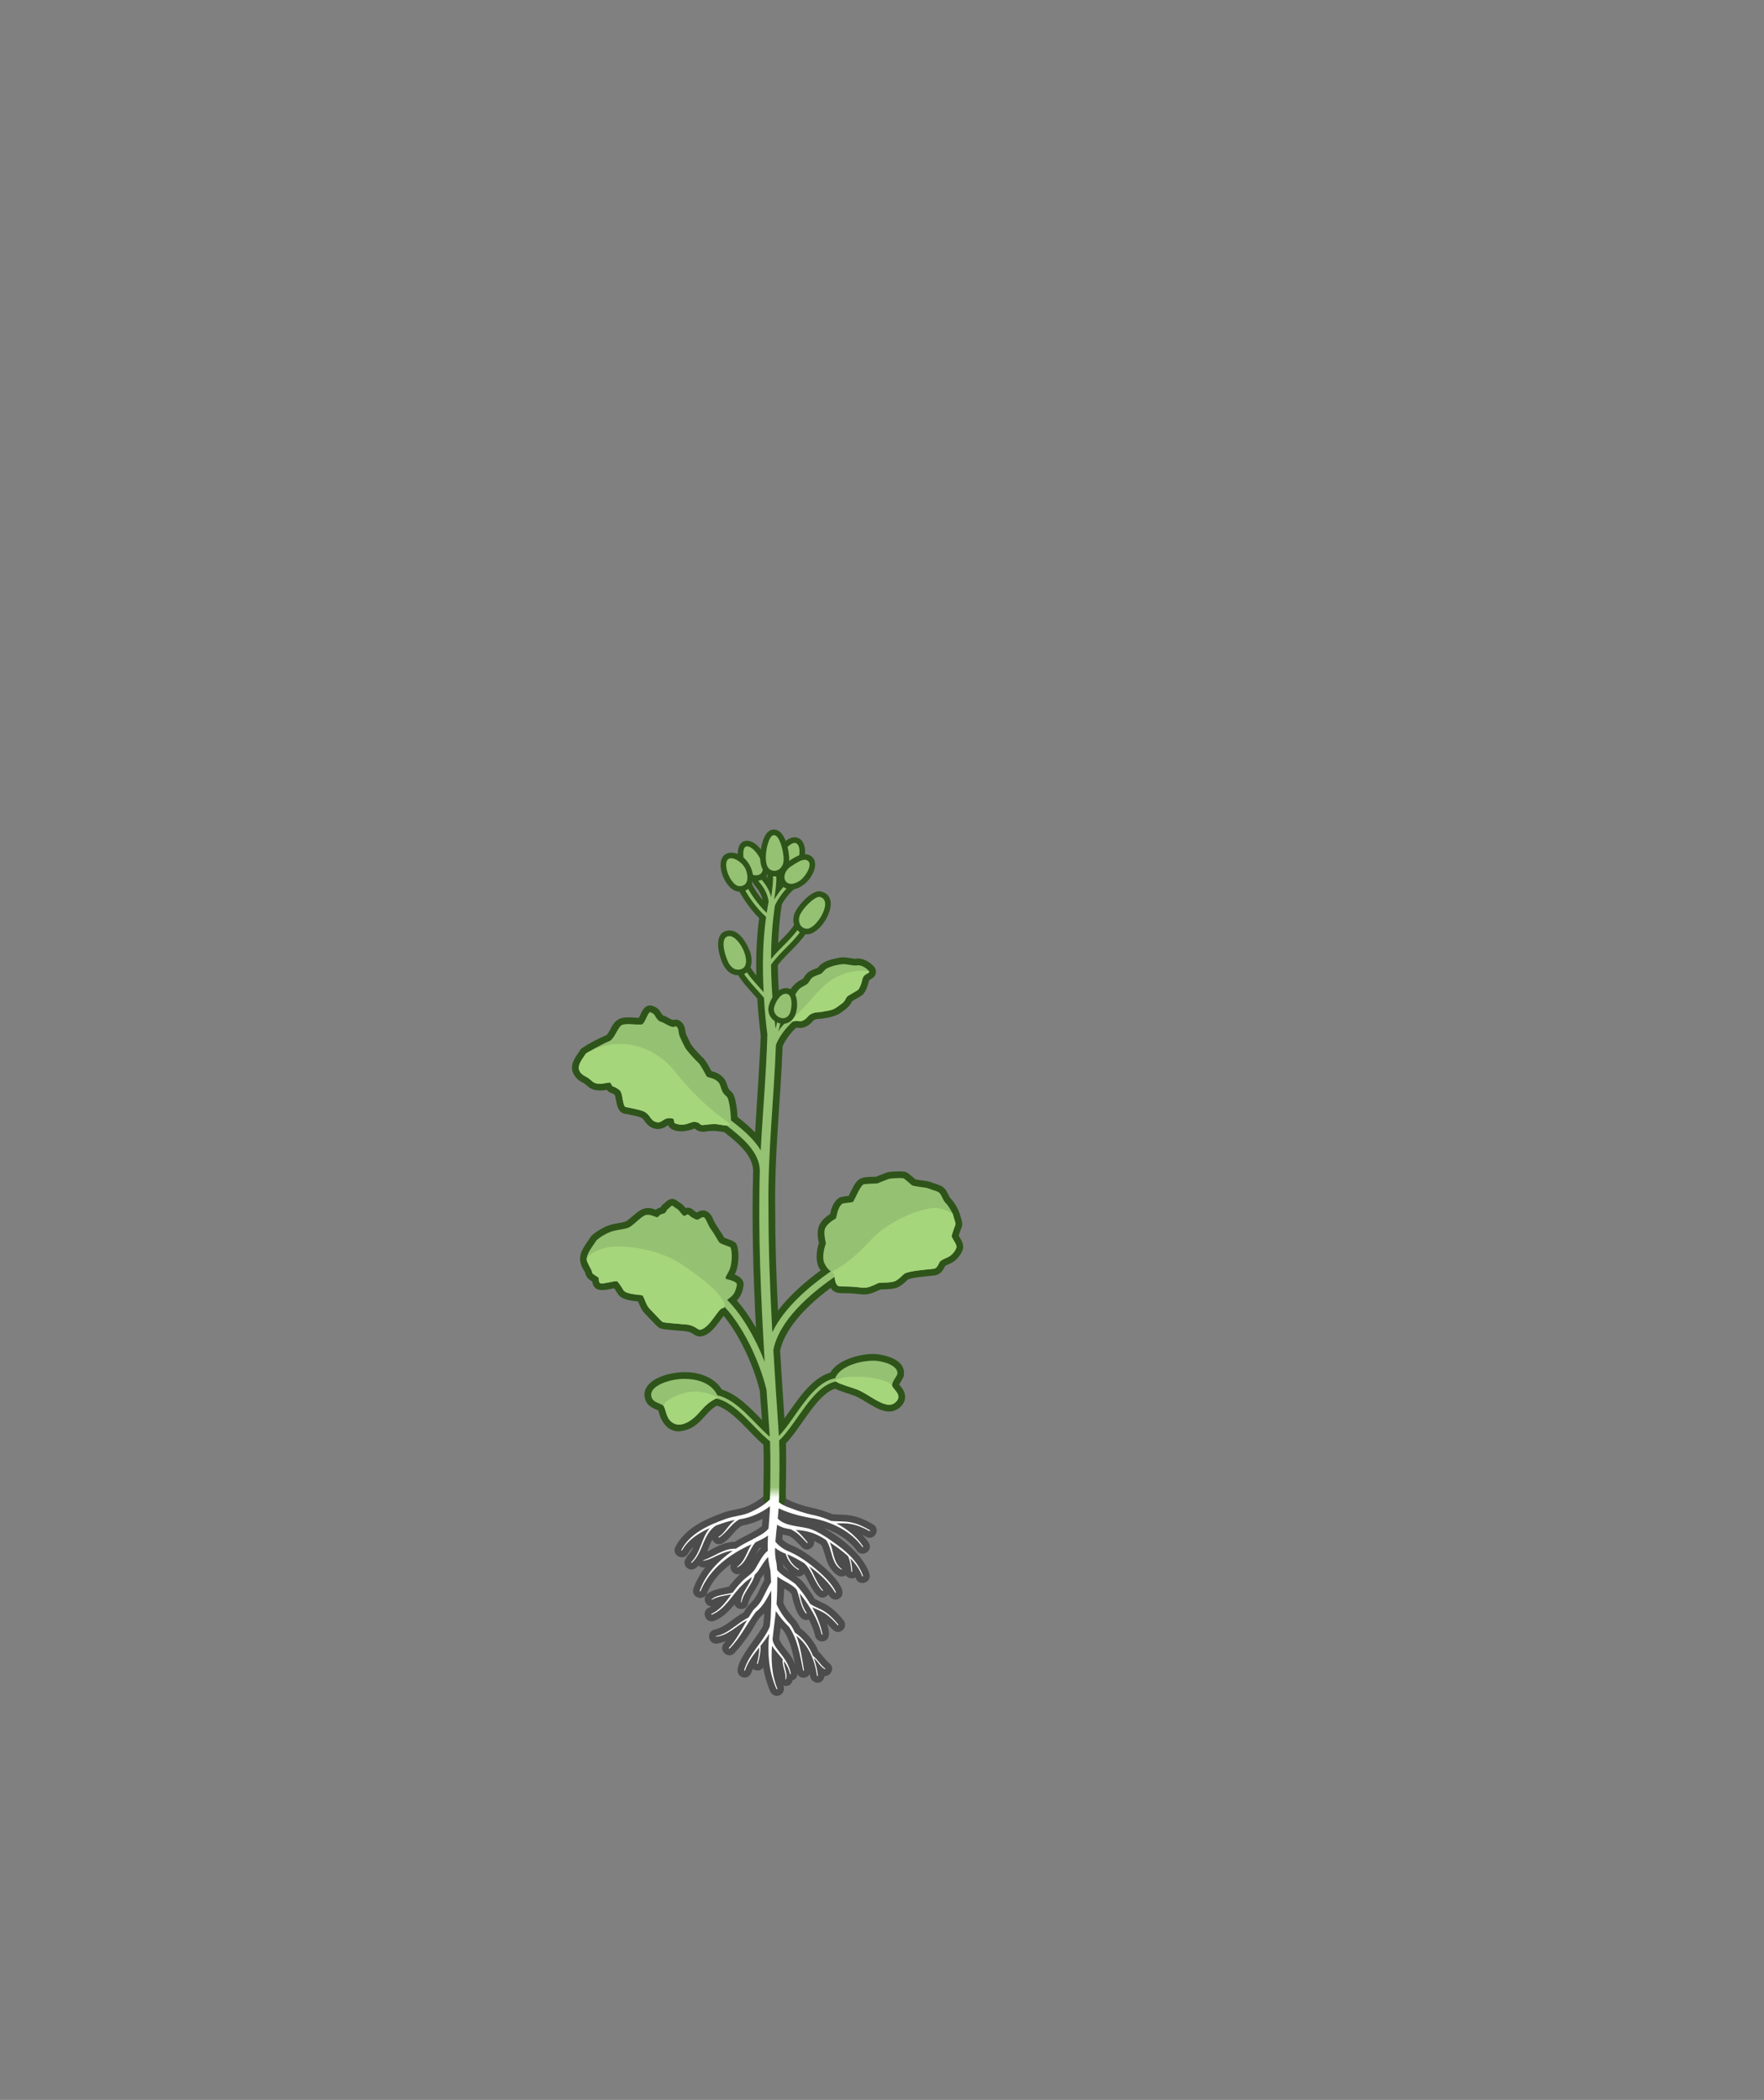 <?xml version="1.0" encoding="UTF-8"?>
<svg id="Layer_2" data-name="Layer 2" xmlns="http://www.w3.org/2000/svg" xmlns:xlink="http://www.w3.org/1999/xlink" viewBox="0 0 394 469">
  <rect x="0" y="0" width="394" height="469" fill="#808080" stroke="none"/>
  <defs>
    <linearGradient id="linear-gradient" x1="173.023" y1="336.002" x2="173.023" y2="331.769" gradientUnits="userSpaceOnUse">
      <stop offset="0" stop-color="#fff"/>
      <stop offset=".349" stop-color="#fff"/>
      <stop offset=".905" stop-color="#fff" stop-opacity="0"/>
      <stop offset="1" stop-color="#fff" stop-opacity="0"/>
    </linearGradient>
  </defs>
  <g id="CASE_3_Plants_LH_WH_CH" data-name="CASE 3 Plants LH WH CH">
    <g id="Day_12" data-name="Day 12">
      <g id="rectangle">
        <rect width="394" height="469" fill="none"/>
      </g>
      <g id="ROOTS_BACK" data-name="ROOTS BACK">
        <path d="m195.053,340.483c-1.388-.838-2.942-1.584-4.681-1.938-1.41-.328-3.037-.222-4.372-.34-1.171-.494-2.384-.9-3.623-1.214-2.316-.509-4.782-1.175-6.881-2.297.126-3.291-4.541-3.535-4.958-.533-.984.844-2.15,1.57-3.332,2.107-1.821.875-3.808.862-5.649,1.566-4.197,1.546-8.439,3.381-10.728,7.675-.893,1.908,1.923,3.274,2.874,1.406.314-.516.697-.988,1.123-1.43-.36,1.583-3.033,2.95-1.461,4.611,1.012.854,1.92.371,2.67-.448.323.343.913.519,1.485.385-1.098,1.436-2.007,3.013-2.629,4.692-.711,1.935,2.118,3.086,2.961,1.211,1.148-2.823,3.115-4.97,5.476-6.683-.679,1.251.703,2.842,2.074,2.199-.957.886-1.82,1.898-2.619,2.914-1.515.323-3.161.565-4.594,1.427-1.37.753-.839,2.928.703,2.979-.16.098-.319.184-.475.24-1.935.745-.915,3.642,1.057,3.02,1.94-.745,3.306-2.157,4.569-3.678.488,1.322,2.694,1.457,3.067-.248.423-1.883,2.21-3.607,2.831-5.639.242-.277.464-.575.678-.883.043.441.075.882.1,1.324-1.073,1.842-1.559,3.706-2.97,5.041-.679.619-1.207,1.387-1.673,2.19-2.196,1.181-4.128,3.299-6.394,3.791-2.071.404-1.514,3.491.565,3.15.669-.117,1.275-.324,1.853-.569-.146.183-.279.374-.43.554-1.289,1.599.998,3.597,2.408,2.107,1.061-1.152,2.057-2.392,2.954-3.702,1.224-1.631,1.845-3.428,3.148-4.683.177-.138.333-.295.494-.449-.009.271-.019.541-.027.812-.056.602-.117,1.226-.178,1.857-1.428,3.055-8.465,10.229-4.561,11.618.854.217,1.722-.3,1.939-1.154.091-.251.196-.497.309-.74.676.521,1.754.516,2.309-.294.309,1.843.85,3.646,1.581,5.344.333.77,1.215,1.162,2.014.873.896-.319,1.287-1.336.913-2.195.1.035.204.062.313.077,1.045.104,1.547-.463,1.749-1.238.744-.254,1.028-.797,1.053-1.446.609,1.204,2.24,1.031,2.803.022.035,2.305,2.893,2.71,3.281.467,1.358.079,2.419-1.784,1.07-2.868-.967-.732-1.463-1.765-2.411-2.589-.778-2.076-2.299-3.883-4.048-5.224-.256-.535-.551-1.058-.899-1.56-1.125-1.289-2.262-2.525-2.917-4.127.083-1.059.151-2.119.177-3.177.412.225.808.446,1.143.68.16.165.317.348.475.522.21.535.238,1.121.442,1.829.535,1.55,1.423,4.672,3.468,3.871.579,1.16,1.052,2.337,1.345,3.477.106.893.927,1.545,1.827,1.408,1.548-.277,1.555-1.914.882-3.942.972.903,1.922,2.617,3.432,1.481.687-.556.793-1.564.236-2.25-.877-1.083-1.865-2.162-3.142-3.044-.974-.727-2.358-1.177-3.277-1.757-.964-1.578-1.882-2.864-2.311-3.358-.504-.711-1.224-1.262-1.982-1.774.678.268,1.358.217,1.903-.457,1.087,1.587,2.916,7.299,5.444,4.635.061.1.135.194.192.296.402.753,1.332,1.06,2.107.684,3.422-1.987-4.44-8.161-6.107-9.375-1.442-1.009-2.636-1.873-4.374-2.577-.905-.368-1.532-.756-2.12-1.345.029-.364.056-.729.093-1.094.425.12.859.211,1.298.284.029.01.056.025.086.033,1.081.523,2.008,1.629,2.878,2.531,1.2,1.274,3.055-.003,2.75-1.406.492.251.979.529,1.478.798.026.016.054.033.08.05.767,1.229.969,3.447,1.874,4.898.685,1.196,2.297,2.923,3.625,1.898.456.76,1.479.92,2.197.515.008.022.02.043.028.065.577,2.036,3.606,1.222,3.092-.825-1.133-3.857-5.87-7.966-10.144-10.253,2.856.967,5.578,2.677,7.282,4.995,1.168,1.731,3.783.055,2.692-1.731-.428-.637-.908-1.217-1.41-1.772.273.138.547.284.822.459,1.819.978,3.36-1.673,1.604-2.768Zm-26.5,7.125c.343-.643.695-1.272,1.104-1.847.094-.045.188-.091.282-.136 0.0.053.001.106.002.16-.586.567-1.015,1.184-1.388,1.823Zm-10.263-1.252c-.121.061-.216.097-.327.149.387-.933.7-1.845,1.148-2.668.312.805,1.22,1.388,2.23.869,1.896-1.017,2.692-3.036,4.421-3.975,1.6-.285,3.136-.786,4.564-1.506-.046.54-.092,1.081-.14,1.623-1.824,1.414-4.088,2.268-6.108,3.523-2.096-.015-4.01,1.055-5.789,1.984Zm9.215,3.064c-.167.264-.345.526-.548.781-.051.035-.099.076-.149.111.253-.28.487-.576.697-.892Zm6.998,14.27c.161.149.391.357.522.539,1.443,2.108,2.035,4.865,2.554,7.475-.124-.296-.254-.571-.37-.806-.754-1.771-2.669-3.218-3.155-4.928.106-.795.21-1.598.315-2.41.045.042.089.089.135.129Zm.486-13.725c-.019-.201-.058-.398-.081-.598.392.631.8,1.112,1.426,1.69-.498-.338-.959-.693-1.345-1.092Z" fill="#4c4c4c"/>
      </g>
      <path d="m214.313,276.281c-.056-.091-.127-.207-.186-.308.151-.488.447-1.358.644-1.818.317-.736.076-1.484-.204-2.35-.273-1.336-1.225-3.108-2.291-4.191-.397-.495-.596-1.261-1.107-1.933-.529-.754-1.402-1.033-2.327-1.329-.357-.114-.726-.232-1.085-.378-.519-.234-2.522-.385-3.3-.58-1.622-1.422-1.952-1.654-2.468-1.722-1.008-.116-2.791-.063-3.828.167-.265.056-1.876.727-2.539.988-3.89.021-4.115.162-6.066,4.267-.981.109-1.949.187-2.39.597-1.181.965-1.567,2.543-1.77,3.479-2.634,1.588-3.224,3.556-2.476,6.434-.52,1.294-.995,4.485.388,6.115-3.327,2.433-6.878,5.492-9.547,8.999-.371-7.626-.621-15.253-.618-22.862-.181-12.102,1.195-24.04,1.659-36.17.703-1.605,1.759-2.933,2.99-4.147.42-.058.909.125,1.304.032,1.071-.178,1.962-.893,2.438-1.502.681-.75,1.686-.366,2.483-.652,1.466-.151,3.303-.704,4.214-1.569.925-.547,1.821-1.532,2.063-2.209.656-.435,2.425-1.319,2.602-1.706.792-1.072.961-2.07,1.214-2.986.067-.052.21-.129.3-.179,1.439-.783,1.33-1.793,1.137-2.325-.206-.831-2.639-2.798-4.604-2.294-1.063-.139-2.401-.49-3.535-.243-2.04.4-3.687.798-4.811,2.277-.398.129-1.025.322-1.799.764-.679.393-1.051,1.08-1.473,1.666-1.594.753-2.843,1.889-3.456,3.862-.291,1.118-.517,1.874-.701,2.484-.265-.227-.599-.377-.975-.393-.262-3.007-.428-6.024-.464-9.038,2.339-2.955,5.183-4.853,7.003-8.245.979-1.897-1.823-3.404-2.863-1.537-.97,1.829-2.509,3.284-4.066,4.866.119-2.895.372-5.78.825-8.638.758-1.327,1.923-2.818,2.93-3.501.743-.503.937-1.514.433-2.257-.978-1.346-2.41-.535-3.326.45.15-1.304-.233-2.74-1.778-2.654-1.055.087-1.627,1.087-1.465,2.079-.574-.966-1.796-1.625-2.771-.783-.685.579-.772,1.604-.193,2.29.912,1.08,1.491,1.949,1.826,3.167-.016.055-.038.106-.05.163-1.185-1.499-2.155-3.088-2.531-4.025-.335-.833-1.279-1.235-2.114-.902-.833.334-1.236,1.281-.902,2.114.741,1.844,2.765,4.848,4.872,6.937-.556,4.272-.74,8.546-.619,12.821-.677-.819-1.297-1.681-1.924-2.822-.431-.787-1.419-1.074-2.207-.642-.787.432-1.074,1.419-.642,2.207,1.558,2.843,3.103,4.235,4.978,6.404.174,2.809.432,5.608.772,8.393-.245,5.402-.773,14.08-1.264,21.495-1.219-1.257-2.587-2.393-3.926-3.444-.071-1.667-.386-4.29-1.075-5.291-.266-.396-.706-.628-.938-1.039-.352-.754-.46-1.704-1.093-2.383-1.005-1.09-2.046-1.347-2.71-1.519-.424-.82-1.396-2.606-2.038-3.105-.203-.174-1.594-1.599-2.382-2.649-.263-.351-.732-1.387-.957-1.885-.723-1.144-.205-2.148-1.271-3.274-.719-.648-1.263-.677-1.927-.51-.263-.094-.561-.208-.653-.252-.531-.288-.987-.614-1.653-.818-.134-.147-.315-.397-.371-.512-.647-1.325-1.916-1.555-2.206-1.658l-.243-.006c-1.503.014-1.921,1.644-2.523,2.768-2.9-.135-4.884-.647-6.31,2.47-.249.44-.661,1.169-.892,1.351-1.45.624-5.995,2.857-5.992,3.534-.813,1.215-2.256,2.906-1.547,4.809.403,1.015,1.286,1.92,2.249,2.305.605.282,1.135,1.002,1.787,1.307.986.549,2.509.537,3.542.28.308.422.715.685,1.216.786.176.087.465.272.601.392.422,1.549.386,4.059,2.432,4.215.64.123,2.588.499,3.28.771.449.177.632.428.936.843,1.249,1.87,3.299,2.381,5.244.881.224.575.642.863,1.002,1.007,1.559.735,3.513.305,4.847-.225.106.019.172.036.208.048.462.598,1.627.798,2.555.586,1.224-.251,2.673-.063,3.91.162,3.455,2.688,6.653,5.514,6.46,9.056-.318,11.541.033,23.097.635,34.632-1.318-2.301-2.768-4.379-4.268-6.077.636-.648,1.214-1.593,1.481-3.276.223-1.404-.917-2.133-1.968-2.535,1.004-1.833,1.056-5.179.459-6.635-.303-.922-1.865-1.164-2.81-1.609-.681-1.283-1.691-2.484-2.399-3.966-.669-1.853-2.115-2.702-3.688-1.64-.237-.128-.537-.317-.72-.496-.687-.615-1.187-.649-1.825-.519-.5-.723-.967-.981-1.587-1.397-.278-.228-.696-.475-1.085-.61-.916-.128-1.558.469-2.1,1.004-.452.246-.66.633-.77.867-.294.052-.825.29-1.111.537-3.056-1.362-4.439,1.126-6.681,2.618-1.153.384-2.773.432-4.029.953-1.54.603-3.612,1.929-3.975,2.736-1.771,2.582-3.246,4.337-1.275,7.363.084.178.15.284.225.426.092.896.878,1.567,1.553,1.924.387,2.661,2.939,1.916,4.902,1.504.259.362.584.862.74,1.142.81,1.448,3.014,1.661,4.616,1.83.352.859.709,1.856,1.418,2.589.254.259.613.64.993,1.044,1.587,1.685,1.951,2.041,2.287,2.236.471.274,1.025.352,4.559.648,1.027.07,2.263.115,3.013.729.426.266.908.568,1.55.568,2.437-.212,3.864-2.869,5.272-4.624,3.356,4.014,6.555,10.668,8.074,16.714.169,2.135.346,4.339.5,6.559-2.607-2.694-5.493-5.734-8.974-6.808-1.506-2.539-4.876-4.008-8.717-3.875-3.209.098-8.699,1.533-8.567,5.235.249,2.375,1.986,2.793,3.111,3.324.429,2.021,1.762,4.698,4.596,4.657,4.72-.404,5.59-4.242,8.5-5.748,3.73,1.204,7.187,6.076,10.353,8.711.162,3.339.018,8.501-.006,11.859.04,3.329,4.885,3.313,4.999.068.056-3.654.157-8.44.052-12.237,3.374-3.385,6.748-10.792,10.952-12.176.603.34,2.911,1.076,4.182,1.506,2.391.878,5.338,3.623,7.918,3.582,1.666.067,3.398-1.415,3.551-2.93.151-1.43-.736-2.391-1.313-3.093.311-.648.863-1.291,1.025-1.898.455-2.649-1.745-4.251-5.811-4.867-2.992-.384-8.895,1.023-10.571,4.083-4.436,1.327-7.458,6.353-10.271,10.243-.337-5.024-.67-10.058-.97-15.097.92-4.374,4.903-9.301,11.324-14.059.815,1.573,2.767,1.099,4.486,1.235,1.078.053,2.283.275,3.319.237,1.109-.054,2.298-.651,3.298-1.105,1.47-.04,3.174-.052,4.154-.638.895-.515,1.414-1.081,2.017-1.622,1.559-.555,4.09-.632,5.959-.883,1.46-.244,1.962-1.432,2.308-2.112.464-.278,1.109-.488,1.576-.763,1.402-.819,2.396-2.417,2.445-3.396.044-.893-.433-1.67-.817-2.295Z" fill="#2e541a"/>
      <g id="ROOTS">
        <path d="m194.292,341.775c-1.294-.782-2.69-1.447-4.199-1.756-1.462-.332-3.005-.172-4.466-.337-1.145-.502-2.327-.913-3.516-1.214-1.4-.242-2.73-.672-4.073-1.105-1.324-.525-2.965-.927-4.058-1.851.009-.32.021-.64.02-.964-.082-1.519-2.27-1.155-1.998.288-1.143,1.175-2.74,2.132-4.217,2.817-1.826.897-3.9.913-5.784,1.615-3.752,1.359-7.889,3.192-9.825,6.902-.06.119.131.2.179.088,1.36-2.371,3.681-3.877,6.179-4.971-1.904,2.198-1.99,5.473-4.136,7.593-.09.096.057.23.145.138,2.535-2.304,2.403-6.329,5.335-8.281,1.424-.527,2.804-1.032,4.294-1.254-.453.338-.87.722-1.226,1.153-.793.914-1.397,1.984-2.418,2.579-.113.063-.015.236.096.176,1.78-1.12,2.73-3.154,4.582-4.078,2.454-.331,4.812-1.443,6.781-2.89-.055,1.622-.208,3.282-.336,4.955-.869,1.16-2.597,1.856-3.856,2.587-1.168.57-2.321,1.21-3.428,1.923-2.675-.149-4.99,1.874-7.33,2.603.007.055.057.094.112.087.676-.087,1.301-.347,1.903-.617,1.393-.643,3.03-1.532,4.614-1.604-3.253,2.234-6.019,5.15-7.384,8.93-.055.124.144.192.186.075,2.063-5.03,6.563-8.288,11.38-10.46-1.061,1.7-1.465,3.798-3.174,5.024-.041.034-.049.096-.016.139,2.137-.968,2.562-3.923,4.09-5.601.965-.472,1.949-.884,2.797-1.519-.067,1.147-.1,2.294-.062,3.435-1.103.72-2.328,3.276-2.722,3.869-.782,1.419-2.36,2.05-3.341,3.299-.651.656-1.224,1.405-1.785,2.168-1.488.436-3.622.453-4.736,1.518.027.048.088.065.136.037,1.343-.764,2.844-.886,4.336-1.196-1.258,1.726-2.501,3.468-4.451,4.354-.125.047-.053.227.065.189,3.076-1.24,4.55-4.515,6.856-6.666.608-.697,1.397-1.198,2.127-1.753-.627,1.959-2.499,3.692-2.452,5.724.054.011.107-.025.117-.079.429-2.304,2.397-3.867,2.951-6.152.325-.294.621-.616.856-1.0.682-.946,1.281-2.141,2.123-2.944.089.983.244,1.957.495,2.916.077.892.13,1.794.165,2.699-.73,1.199-1.267,2.438-1.902,3.605-.521,1.087-1.167,1.751-2.025,2.559-.386.561-.74,1.138-1.084,1.72-2.503,1.203-4.472,3.619-7.266,4.164-.054.01-.091.062-.081.117,2.595-.122,4.689-2.49,6.99-3.676-1.236,2.147-2.356,4.343-4.057,6.205-.085.099.07.222.15.132,2.406-2.382,3.881-5.535,5.875-8.188,1.596-1.178,2.496-3.028,3.439-4.755.024,2.019-.024,4.045-.122,6.037-.058.643-.122,1.293-.186,1.946-1.412,3.465-4.708,6.126-5.741,9.789-.029.126.168.165.195.044.651-1.937,1.902-3.528,3.169-5.114.018,1.187-.188,2.407-.509,3.545-.039.122.152.184.191.06.395-1.291.651-2.613.609-3.973.69-.866,1.357-1.748,1.935-2.684-.439,4.18-.101,8.479,1.635,12.334.047.122.232.035.186-.074-1.275-3.148-1.418-6.355-1.192-9.586.125.21.257.413.397.602.652.825,1.373,1.615,2.008,2.453-.211,1.528.814,2.848.569,4.362-.005.054.033.103.087.11.578-1.125-.466-2.796-.389-4.105.609.858,1.11,1.776,1.328,2.848.026.126.218.084.196-.038-.256-1.532-1.055-2.927-1.995-4.131-.791-1.075-1.853-2.154-2.086-3.477.208-2.124.526-4.256.751-6.387.826,1.297,1.876,2.508,2.931,3.529,1.96,2.839,2.46,6.396,3.15,9.723.024.128.216.086.196-.034-.43-2.532-.764-5.233-1.716-7.681,2.794,2.098,4.145,5.491,4.62,8.902.02.13.217.094.198-.031-.158-1.333-.46-2.675-.923-3.95.84.747,1.668,2.278,2.588,2.541.034-.044.026-.106-.018-.14-1.093-.794-1.659-2.005-2.727-2.843-.006-.004-.011-0-.017-.004-.833-2.078-2.13-3.939-4.045-5.212-.25-.551-.524-1.092-.856-1.607-1.339-1.437-2.446-2.925-3.24-4.742.144-2.047.183-4.081.184-6.139,1.42,1.07,3.097,1.549,4.308,2.889.727,1.728.838,3.767,2.049,5.31.03.045.091.059.137.03.047-.03.061-.091.031-.138-.898-1.329-1.27-2.838-1.549-4.392,2.151,2.721,4.119,5.789,4.906,9.171.016.134.215.099.199-.026-.442-2.086-1.244-4.1-2.291-5.986.945.472,1.947.777,2.828,1.374,1.077.695,1.997,1.624,2.84,2.605.035.041.097.048.139.014.043-.035.05-.098.015-.141-.82-1.016-1.721-1.991-2.815-2.748-1.05-.769-2.377-1.12-3.427-1.843-.007-.005-.016-.001-.023-.005-.947-1.579-2.05-3.065-3.259-4.411-1.331-1.102-3.13-1.906-4.138-3.185-.032-.506-.072-1.012-.14-1.517-.288-1.241-.36-2.224-.318-3.431.715.568,1.53,1.014,2.379,1.325.407,1.514,1.451,2.826,2.807,3.593.111.061.21-.111.098-.174-1.209-.73-2.144-1.94-2.525-3.282.08.025.158.063.238.085,1.185.54,2.374,1.178,3.528,1.893,1.792,1.682,2.265,4.417,4.027,6.15.094.088.232-.062.134-.148-1.42-1.501-1.925-3.613-3.09-5.313,2.315,1.583,4.4,3.533,5.815,5.865.056.123.235.03.181-.084-.675-1.407-1.704-2.597-2.803-3.672-2.276-2.126-4.675-4.065-7.557-5.361-1.271-.485-2.321-1.228-3.16-2.238.092-1.251.234-2.509.378-3.782.689.406,1.485.703,1.825.763.415.104.837.182,1.261.249.024.031.055.058.101.075,1.353.599,2.434,1.869,3.46,2.943.084.095.232-.034.152-.13-.827-.974-1.604-1.98-2.629-2.742,2.305.071,4.406.699,6.346,1.962.13.082.263.168.394.251,1.48,1.935,1.128,5.566,3.562,6.672.033-.044.025-.107-.019-.14-.5-.388-.916-.872-1.212-1.425-.754-1.433-.808-3.082-1.471-4.559,1.41.914,2.825,1.921,4.067,3.077.511,1.024.653,2.286.751,3.431.006.128.206.12.2-.009-.063-1.004-.146-1.998-.46-2.953,1.142,1.152,2.097,2.452,2.669,3.979.035.132.225.07.193-.052-1.363-3.96-5.063-6.501-8.395-8.737-1.323-.785-2.712-1.658-4.26-1.931-2.105-.474-4.833-.499-6.385-2.111.079-.759.147-1.525.198-2.298,2.536,1.224,5.306,1.862,8.066,2.314,4.046.856,8.154,2.89,10.625,6.307.075.11.231-.004.168-.108-1.48-2.228-3.612-3.929-5.997-5.155,1.09-0,2.168-.062,3.25.144,1.465.249,2.856.852,4.163,1.585.11.064.213-.107.102-.172Z" fill="#fff"/>
      </g>
      <path d="m212.566,275.996c.017-.164.513-1.704.828-2.435.159-.368-.435-1.62-.541-2.349-.027-.186-1.023-1.966-1.598-2.5-.587-.545-.689-1.281-1.314-2.171-.361-.515-1.533-.684-2.749-1.179-.407-.165-3.183-.375-3.544-.684-.259-.222-1.688-1.496-1.871-1.522-.814-.113-2.812.014-3.211.126-.382.108-2.138.85-2.593,1.015-.151.055-2.154.05-3.001.19-.749.123-2.007,3.352-2.444,3.936-.119.158-2.179.236-2.414.428-1.155.944-1.267,3.171-1.428,3.275-.642.415-1.665.976-2.296,2.013-.676,1.11.161,3.445.056,3.656-.157.315-.964,2.903-.323,4.312.409.899.874,1.446,1.444,1.834-4.787,3.317-10.435,8.107-13.06,13.608-.507-9.231-.866-18.47-.864-27.687-.185-12.205,1.216-24.308,1.67-36.514.855-2.087,2.221-3.74,3.773-5.212.549-.171,1.323-.083,1.765-.046.576-.096,1.175-.528,1.503-.947,1.03-1.316,2.942-1.037,3.144-1.135.202-.098,1.218-.202,1.916-.371,1.188-.288,1.645-.84,2.568-1.455.797-.531.864-1.206,1.229-1.594.31-.33,2.324-1.34,2.491-1.561.731-.963.842-2.303,1.063-2.757.401-.823,1.532-.874,1.373-1.314-.037-.101-1.114-1.368-2.509-1.368-1.006.192-1.99-.236-3.329-.265-.988.073-2.7.42-3.767,1.047-.451.322-.868,1.035-1.351,1.202-.28.097-.911.261-1.635.677-.444.255-.912,1.241-1.234,1.503-.315.257-1.187.633-1.646.997-.38.301-1.151,1.36-1.345,2.105-.55,2.113-.892,3.022-1.066,3.783-.078.34-.05.638.04.877-.915.874-1.777,1.803-2.506,2.854.328-.845.646-2.056.71-4.168.006-.207-.157-.38-.364-.386-.248.003-.38.157-.386.364-.051,1.685-.27,2.757-.521,3.527-.576-4.722-.956-9.487-1.004-14.249,2.36-3.308,5.478-5.235,7.408-8.762.098-.183.029-.41-.153-.508-.183-.1-.41-.029-.508.153-1.706,3.133-4.529,5.046-6.746,7.873.01-4.006.266-8.005.857-11.969.766-1.657,2.337-3.827,3.776-4.802.171-.116.216-.35.1-.521-.117-.171-.35-.216-.521-.1-1.26.855-2.57,2.493-3.464,4.029-.01-.011-.02-.021-.031-.031.25-1.741.551-3.869.443-5.096-.018-.207-.199-.361-.406-.341-.207.018-.359.2-.341.406.094,1.066-.157,2.95-.39,4.581-.419-1.62-1.17-2.767-2.26-4.059-.134-.157-.369-.178-.529-.044-.158.134-.178.37-.044.529,1.183,1.401,1.939,2.612,2.273,4.529-.167.852-.311,1.708-.442,2.566-1.994-1.879-4.018-4.817-4.701-6.517-.177-.453-.884-.169-.696.279.756,1.881,3.076,5.213,5.262,7.132-.777,5.647-.836,11.086-.547,16.819-1.767-2.036-3.245-3.386-4.641-5.947-.225-.428-.899-.064-.657.361,1.644,2.994,3.356,4.392,5.369,6.825.18,2.978.452,5.919.764,8.218-.242,8.615-1.037,17.242-1.49,25.879-1.513-2.608-4.114-4.756-6.654-6.721.021-1.209-.303-4.417-.836-5.193-.12-.174-.706-.571-1.032-1.195-.366-.701-.487-1.647-.869-2.064-1.195-1.304-2.501-.899-2.77-1.521-.069-.16-1.351-2.59-1.792-2.933-.266-.207-1.794-1.777-2.661-2.933-.497-.662-1.193-2.365-1.364-2.682-.483-.897-.221-1.822-.715-2.307-.317-.34-.502-.046-.845-.013-1.099-.175-1.957-.974-2.942-1.245-.335-.067-.978-.923-1.141-1.303-.184-.43-.863-.715-1.032-.76-.015-.004-.029-.006-.044-.006-.542-0-1.172,2.594-1.857,2.721-1.314.199-3.091-.325-4.399.109-.931.371-1.708,3.181-2.879,3.639-1.611.63-5.173,2.68-5.214,2.77-.985,1.587-2.957,3.58-.109,5.105.815.326,1.415,1.115,1.901,1.358,1.206.702,2.729-.076,3.639.054.38.205.239.833.819.894.201.021,1.268.615,1.516,1.061.482.865.472,3.337,1.141,3.476.374.078,2.873.527,3.835.905,1.705.671,1.548,2.112,3.009,2.463,1.19.342,1.728-1.161,3.313-.869,1.032.109.385.947.869,1.14.545.218,1.036.299,1.479.299,1.348.001,2.146-.709,2.974-.625,1.346.207.916.71,1.671.71.596-.008,1.449-.22,2.551-.215.923-.043,2.083.349,2.841.325,3.594,2.778,7.315,5.93,7.399,10.069-.405,14.238.24,28.478,1.091,42.709-2.128-5.49-5.212-10.7-8.389-13.826.599-.621,1.767-.831,2.174-3.385.132-.83-2.238-1.207-2.417-1.325-.419-.274.654-1.412.966-2.562.458-1.689.348-3.757.047-4.452-.078-.179-1.936-.669-2.429-1.052-.297-.231-1.025-1.779-1.995-3.07-.555-.739-1.105-2.374-1.453-2.576-.567-.307-1.044.496-1.638.489-.246-.005-1.209-.474-1.777-1.028-.113-.111-.211-.152-.302-.152-.283.001-.515.417-.843.307-.339-.102-1.151-1.338-1.375-1.455-.58-.304-.909-.669-1.222-.797-.227-.043-.759.681-1.077.816-.15.069-.179.466-.512.769-.283.257-.64.171-.989.378-.424.252-.616.638-.795.638-.639-.152-1.57-.702-2.383-.554-1.168.217-2.878,2.403-4.054,2.871-1.04.414-2.731.445-4.038.956-1.799.704-3.109,1.854-3.154,1.955-.308.685-2.575,3.196-2.032,4.562.3.754.666,1.378.739,1.53.192.402.282.407.409,1.039.081.406,1.36.901,1.473,1.191.035.193-.091,1.287.652,1.228.82-.001,2.664-.55,3.392-.515.224.024,1.178,1.481,1.455,1.978.538.966,3.431,1.005,4.178,1.16.418.087.809,2.115,1.617,2.939.807.824,2.65,2.852,2.962,3.033.311.181,3.236.383,5.396.576,1.692.151,2.418,1.166,2.972,1.166,2.162-.362,3.97-4.647,4.988-4.816.229-.04.38-.153.488-.303,3.905,4.112,7.677,11.649,9.367,18.5.235,3.512.481,7.021.734,10.525-3.529-3.025-7.158-8.236-11.704-9.28-1.45-3.021-5.039-3.718-7.673-3.66-3.191.094-7.256,1.531-7.114,3.634.125,1.855,2.365,1.695,2.861,2.552.473.818.438,2.556,1.856,3.557,2.058,1.428,4.675-.699,5.954-2.165,1.39-1.609,2.281-2.441,3.861-3.205,4.564.982,8.347,6.725,12.016,9.57.135,4.186.084,8.349.01,12.595-.001,1.337,1.996,1.337,2,0,.089-4.209.158-8.507.032-12.775,3.923-3.7,7.436-12.219,12.717-13.177.534.429,1.392.673,4.415,1.69,2.328.784,5.298,3.503,7.439,3.503.431,0,.829-.11,1.181-.369,2.201-1.617-.359-3.065-.513-3.862-.148-.76,1.038-2.172,1.145-2.577.274-1.032-.924-2.506-4.561-2.995-2.908-.257-8.192.949-9.313,3.88-5.346.99-8.806,8.943-12.568,12.904-.428-6.388-.864-12.792-1.243-19.203,1.255-6.525,8.045-12.44,13.654-16.323.403,2.708.894,1.985,3.748,2.163,1.168.059,2.258.266,3.174.236.866-.038,2.192-.736,2.934-1.056.324-.14,2.859.066,3.844-.492.985-.559,1.711-1.518,2.099-1.676,1.311-.573,4.617-.8,6.4-1.009.9-.132,1.103-1.452,1.483-1.734.586-.435,1.434-.702,1.862-.952,1.041-.608,1.683-1.769,1.703-2.175.04-.803-1.123-1.939-1.066-2.505Z" fill="#95c172"/>
      <g id="leaf_1_right_hi" data-name="leaf 1 right hi">
        <path d="m186.423,308.228c2.246-.888,4.841-.857,7.251-.638,2.436.221,5.448,1.162,5.596,1.921.155.797,2.715,2.245.513,3.862-2.1,1.543-5.823-2.193-8.62-3.135-3.689-1.241-4.156-1.331-4.741-2.011Z" fill="#a6d67c"/>
      </g>
      <g id="leaf_1_left_hi" data-name="leaf 1 left hi">
        <path d="m160.438,312.116c-3.662-1.671-5.919-1.549-8.419-.756-1.625.515-4.212,1.931-3.716,2.787.473.818.438,2.556,1.856,3.557,2.015,1.424,4.672-.681,5.954-2.165,1.523-1.763,2.436-2.593,4.325-3.424Z" fill="#a6d67c"/>
      </g>
      <g id="leaf_2_left_hi" data-name="leaf 2 left hi">
        <path d="m135.524,278.614c-1.805.451-4.954,1.691-4.411,3.057.3.754.666,1.378.739,1.53.192.402.282.407.409,1.039.081.406,1.36.901,1.473,1.191.065.167-.129.909.386,1.186.424.229,3.01-.541,3.658-.473.224.024,1.178,1.481,1.455,1.978.538.966,3.431,1.005,4.178,1.16.418.087.809,2.115,1.617,2.939s2.65,2.852,2.962,3.033,3.236.383,5.396.576c1.789.159,2.498,1.285,3.065,1.156,2.105-.48,3.896-4.631,4.894-4.805.869-.152.461-1.2.172-1.697-1.804-3.098-6.814-6.319-7.817-7.092-7.027-5.416-16.37-5.229-18.175-4.777Z" fill="#a6d67c"/>
      </g>
      <g id="leaf_2_right_hi" data-name="leaf 2 right hi">
        <path d="m212.853,271.212c.106.729.7,1.981.541,2.349-.315.731-.812,2.271-.828,2.435-.057.566,1.106,1.702,1.066,2.505-.02.406-.662,1.568-1.703,2.175-.428.25-1.276.516-1.862.952-.38.282-.582,1.603-1.483,1.734-1.782.209-5.09.435-6.4,1.009-.388.158-1.115,1.117-2.099,1.675s-3.519.352-3.844.492c-.742.321-2.069,1.018-2.934,1.056-.805.035-2.021-.175-3.174-.236-1.369-.073-2.64-.01-2.892-.128-.928-.434-.714-2.762-1.241-3.028-.779-.393,2.237-.403,8.496-7.234,4.49-4.9,12.386-7.439,14.706-7.174,2.0.229,3.624,1.23,3.651,1.416Z" fill="#a6d67c"/>
      </g>
      <g id="leaf_3_left_hi" data-name="leaf 3 left hi">
        <path d="m130.862,235.302c-.997,1.603-2.951,3.58-.109,5.105.815.326,1.415,1.115,1.901,1.358,1.521.76,3.178-.194,3.639.054.38.205.239.833.819.894.201.021,1.268.615,1.516,1.061.482.865.472,3.337,1.141,3.476.374.078,2.873.527,3.835.905,1.705.671,1.548,2.112,3.009,2.463,1.358.326,1.382-1.072,3.313-.869,1.032.109.385.947.869,1.141,2.194.878,3.496-.473,4.454-.326,1.412.217.869.76,1.792.706.605-.036,1.982-.323,3.259-.163,1.253.158,2.345.589,2.771-.077-2.521-1.893-6.687-4.756-12.107-11.414-4.52-6.125-13.077-8.586-20.102-4.314Z" fill="#a6d67c"/>
      </g>
      <g id="leaf_3_right_hi" data-name="leaf 3 right hi">
        <path d="m194.137,216.955c.16.44-.972.491-1.373,1.314-.221.454-.332,1.794-1.063,2.757-.168.221-2.181,1.231-2.491,1.561-.365.389-.432,1.063-1.229,1.594-.924.616-1.38,1.167-2.568,1.455-.698.169-1.714.274-1.916.372s-2.114-.181-3.144,1.135c-.328.419-.927.851-1.503.947-.234.039-.864-.192-1.607.024-.229.066-.479-.007-.676-.188,3.499-3.088,5.441-6,7.925-8.135,4.382-3.765,9.605-2.948,9.645-2.837Z" fill="#a6d67c"/>
      </g>
      <g id="root_main_fade" data-name="root main fade">
        <path d="m173,336c-.551,0-.999-.446-1-.998-.001-.755.046-3.233.046-3.233l2,.038c0,.001-.047,2.445-.046,3.191.001.553-.473,1.038-1,1.002Z" fill="url(#linear-gradient)"/>
      </g>
      <g id="bud_1" data-name="bud 1">
        <path d="m175.512,220.69c-1.933,0-3.369,2.258-3.771,3.861-.619,2.039,1.017,4.054,3.129,4.107,1.204-0,2.223-.718,2.725-1.922.781-1.716.767-6.12-2.083-6.046h0Z" fill="#2e541a"/>
        <path d="m175.512,221.94c1.63.001,1.416,3.114.93,4.314-.333.797-.95,1.153-1.572,1.153-1.397-.045-2.332-1.461-1.917-2.552.289-1.15,1.361-2.915,2.559-2.915" fill="#95c172"/>
      </g>
      <g id="bud_2" data-name="bud 2">
        <path d="m162.966,207.813c-4.083.096-2.333,6.054-1.303,7.891.787,1.366,1.917,2.118,3.183,2.118,3.452-.103,3.481-3.704,2.422-5.879-.413-.969-1.944-4.13-4.303-4.13h0Z" fill="#2e541a"/>
        <path d="m162.966,209.063c2.466.108,5.778,7.415,1.88,7.509-.894 0-1.614-.647-2.1-1.492-.91-1.79-2.119-6.011.22-6.017" fill="#95c172"/>
      </g>
      <g id="bud_3" data-name="bud 3">
        <path d="m183.012,199.05c-1.952,0-4.563,3.045-5.248,4.344-1.363,2.365-.151,5.166,2.414,5.287,3.562.139,8.407-8.839,2.834-9.631h0Z" fill="#2e541a"/>
        <path d="m183.012,200.3c3.373.633-.667,7.28-2.834,7.131-1.734-.123-2.137-2.156-1.308-3.454.737-1.399,3.019-3.677,4.142-3.677" fill="#95c172"/>
      </g>
      <g id="bud_8" data-name="bud 8">
        <path d="m177.482,187.003c-1.829,0-3.457,2.248-4.131,3.577-1.856,3.718-.06,5.465,2.003,5.635,1.649-.016,2.616-1.447,3.411-2.493,1.539-2.056,1.631-6.614-1.284-6.719h0Z" fill="#2e541a"/>
        <path d="m177.482,188.253c1.443.047,1.371,3.196.288,4.714-.622.82-1.422,1.998-2.415,1.998-3.669-.527.153-6.663,2.128-6.712" fill="#95c172"/>
      </g>
      <g id="bud_7" data-name="bud 7">
        <path d="m179.786,190.765c-1.262,0-2.633.915-3.734,1.651-2.961,1.744-2.778,6.054.613,6.251,2.384.008,4.802-2.452,5.324-4.854.348-1.891-.601-2.943-2.202-3.048h0Z" fill="#2e541a"/>
        <path d="m179.786,192.015c2.385.302.13,3.955-1.304,4.786-.494.286-1.185.616-1.818.616-2.079-.188-1.841-2.836.081-3.962.982-.656,2.167-1.44,3.04-1.44" fill="#95c172"/>
      </g>
      <g id="bud_6" data-name="bud 6">
        <path d="m166.881,187.769c-2.841.012-2.112,4.477-1.72,5.652.536,1.965,2.067,3.338,3.723,3.338,1.595-.101,3.301-.887,2.508-4.353-.335-1.323-2.284-4.62-4.512-4.637h0Z" fill="#2e541a"/>
        <path d="m166.881,189.019c2.182.1,5.442,6.278,2.003,6.49-1.108-0-2.134-1.012-2.518-2.417-.426-1.562-.682-4.073.514-4.073" fill="#95c172"/>
      </g>
      <g id="bud_5" data-name="bud 5">
        <path d="m163.292,190.426c-4.576.196-1.665,8.891,2.001,8.739,5.121-.309,2.851-8.58-2.001-8.739h0Z" fill="#2e541a"/>
        <path d="m163.292,191.676c1.176,0,2.892,1.3,3.342,2.697.522,1.348.568,3.475-1.341,3.542-2.221.179-4.524-6.185-2.001-6.239" fill="#95c172"/>
      </g>
      <g id="bud_4" data-name="bud 4">
        <path d="m172.851,185.264c-2.687 0-3.148,5.447-3.043,6.772.069.825.278,3.334,2.826,3.69,1.752.21,3.537-1.179,3.65-3.591.018-1.748-.725-6.809-3.433-6.872h0Z" fill="#2e541a"/>
        <path d="m172.851,186.514c1.358,0,2.242,3.988,2.184,5.576-.079,1.601-1.177,2.512-2.228,2.398-1.369-.191-1.648-1.304-1.753-2.556-.116-1.704.599-5.377,1.797-5.419" fill="#95c172"/>
      </g>
    </g>
  </g>
</svg>